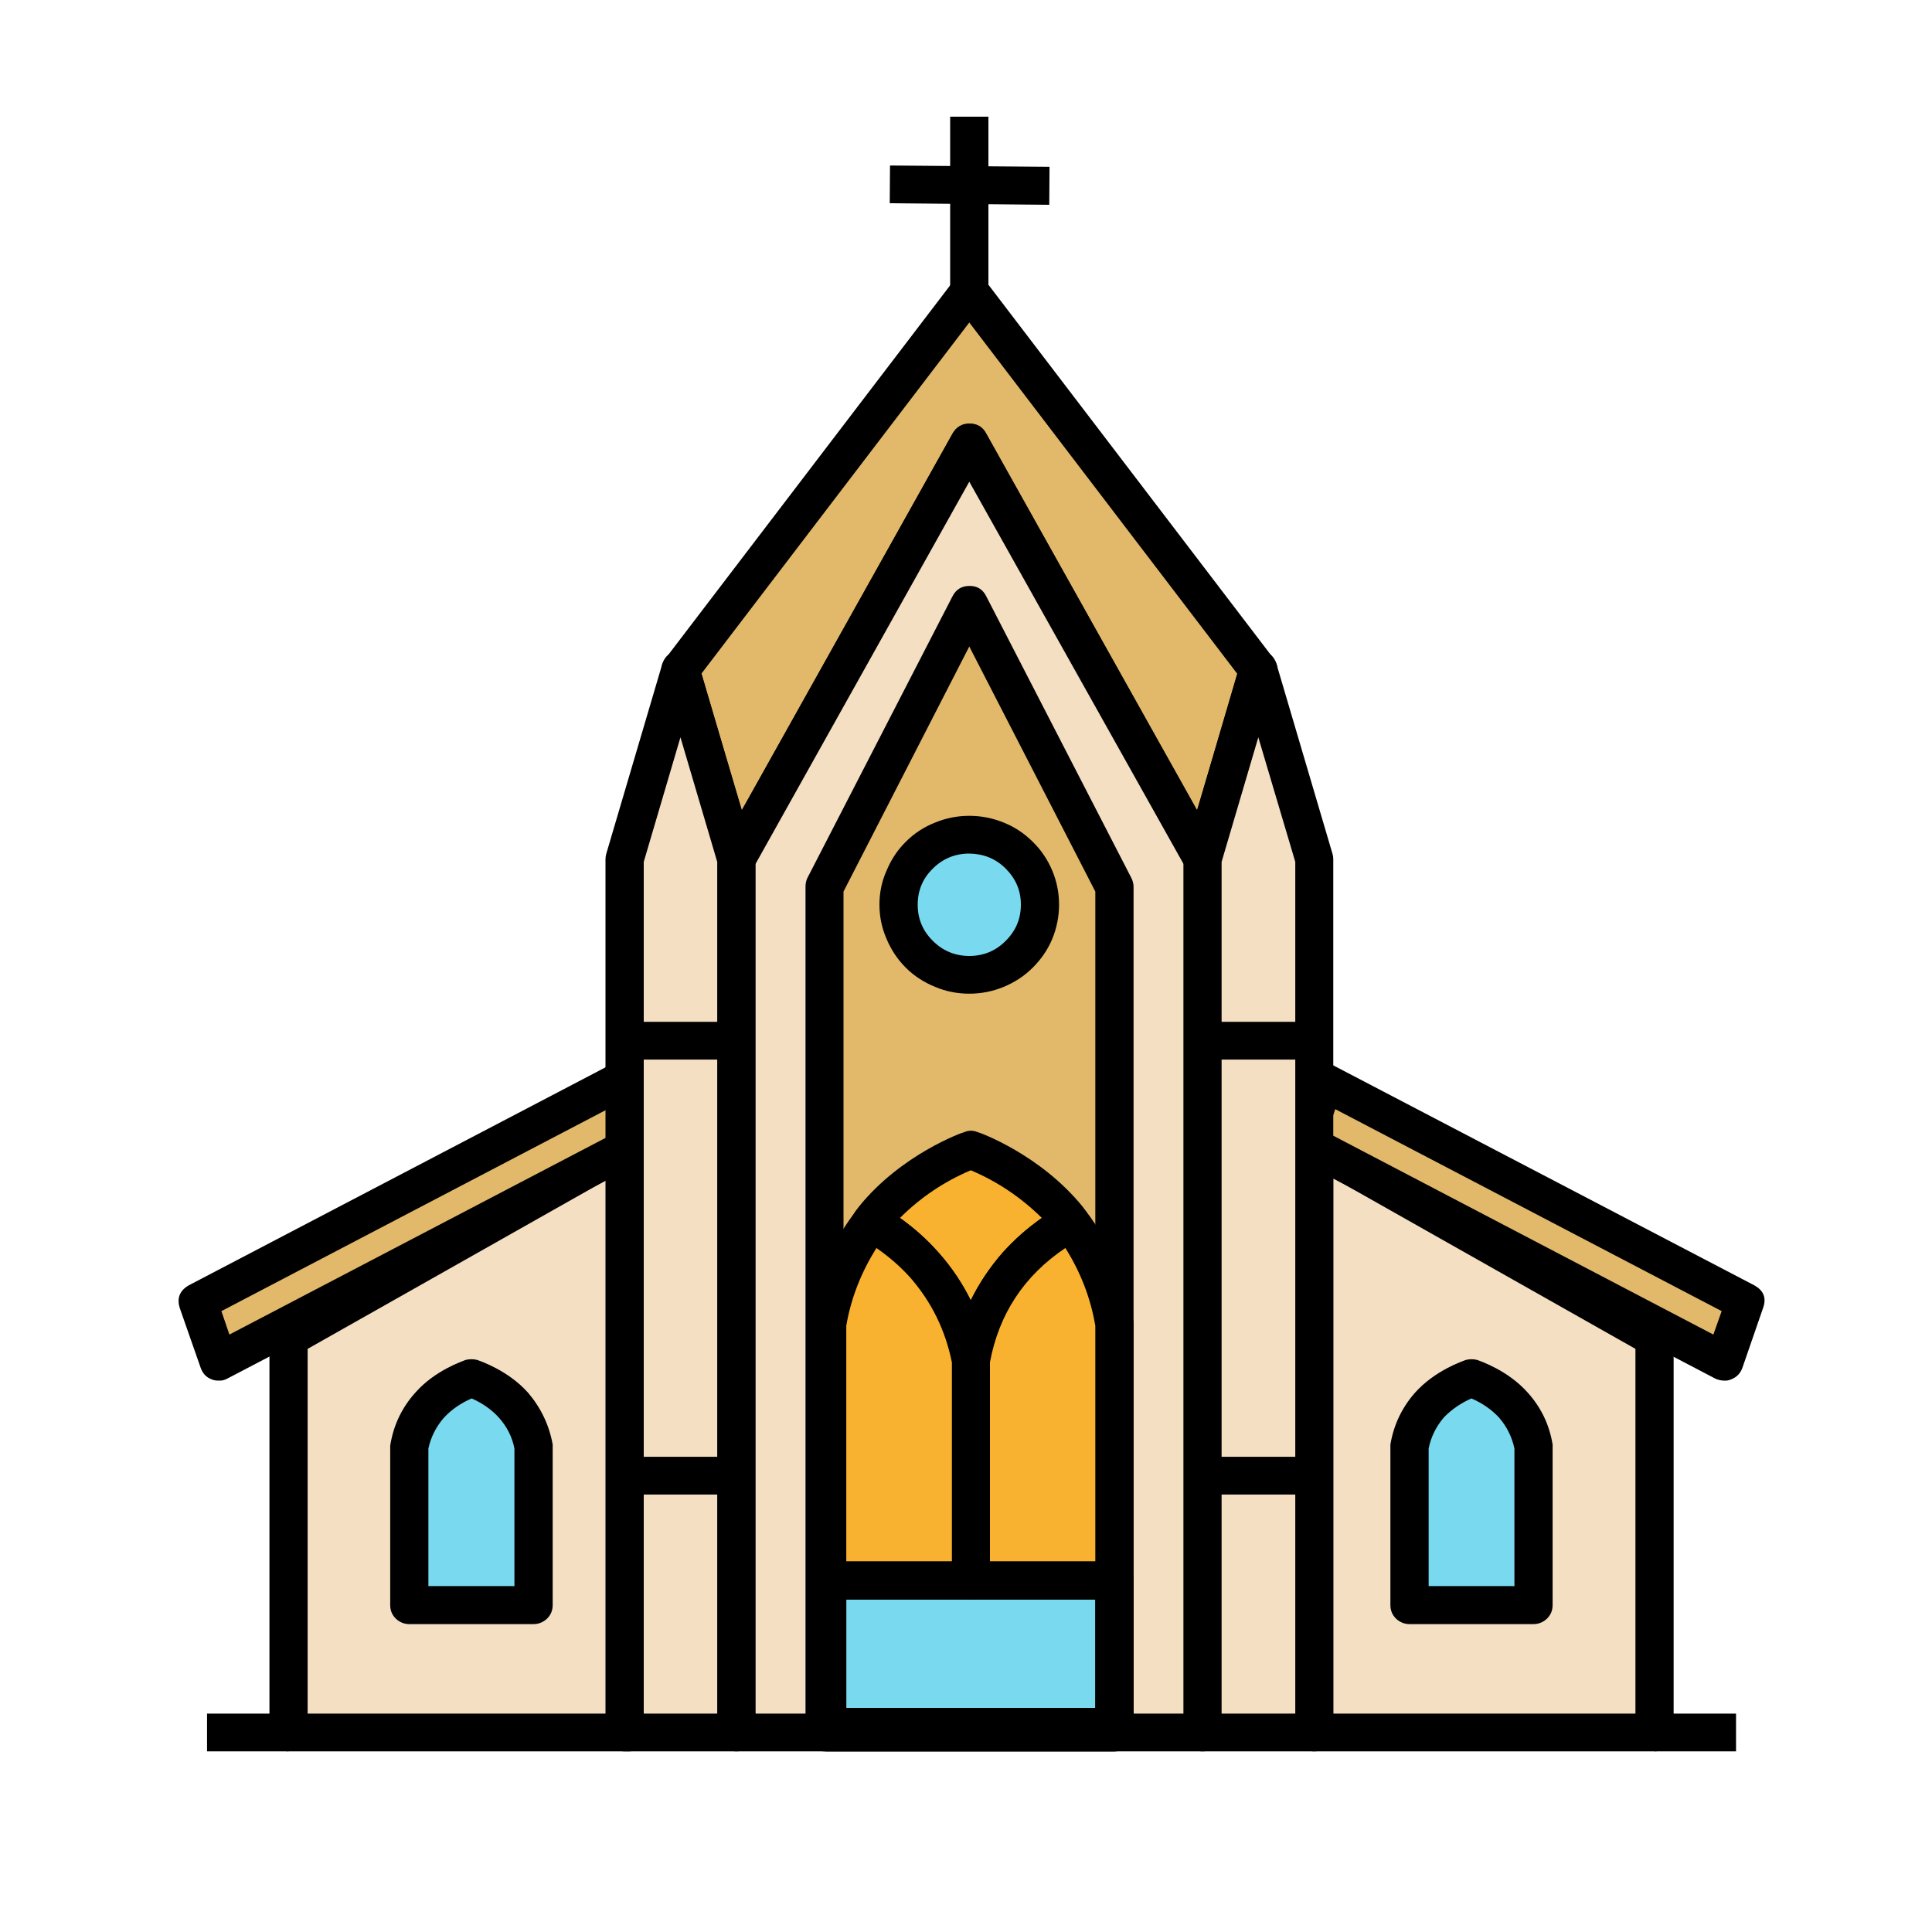 <svg xmlns="http://www.w3.org/2000/svg" xmlns:xlink="http://www.w3.org/1999/xlink" width="40" zoomAndPan="magnify" viewBox="0 0 30 30" height="40" preserveAspectRatio="xMidYMid meet" version="1.0"><defs><clipPath id="048ea63b3c"><path d="M 27 29 L 29 29 L 29 29.031 L 27 29.031 Z M 27 29 " clip-rule="nonzero"/></clipPath><clipPath id="b089b65cd0"><path d="M 20 17 L 26 17 L 26 27.207 L 20 27.207 Z M 20 17 " clip-rule="nonzero"/></clipPath><clipPath id="8bec1f6684"><path d="M 20 16 L 27.426 16 L 27.426 22 L 20 22 Z M 20 16 " clip-rule="nonzero"/></clipPath><clipPath id="692f01ac1e"><path d="M 19 16 L 27.426 16 L 27.426 22 L 19 22 Z M 19 16 " clip-rule="nonzero"/></clipPath><clipPath id="782a82c645"><path d="M 4 17 L 11 17 L 11 27.207 L 4 27.207 Z M 4 17 " clip-rule="nonzero"/></clipPath><clipPath id="7444727694"><path d="M 2.746 16 L 11 16 L 11 22 L 2.746 22 Z M 2.746 16 " clip-rule="nonzero"/></clipPath><clipPath id="7da205e068"><path d="M 11 6 L 19 6 L 19 27.207 L 11 27.207 Z M 11 6 " clip-rule="nonzero"/></clipPath><clipPath id="4ba8a6cc56"><path d="M 12 9 L 18 9 L 18 27.207 L 12 27.207 Z M 12 9 " clip-rule="nonzero"/></clipPath><clipPath id="19cdcf22db"><path d="M 18 10 L 21 10 L 21 27.207 L 18 27.207 Z M 18 10 " clip-rule="nonzero"/></clipPath><clipPath id="90f5d571f2"><path d="M 9 10 L 12 10 L 12 27.207 L 9 27.207 Z M 9 10 " clip-rule="nonzero"/></clipPath><clipPath id="2820900b60"><path d="M 12 24 L 18 24 L 18 27.207 L 12 27.207 Z M 12 24 " clip-rule="nonzero"/></clipPath><clipPath id="379d0d7e45"><path d="M 12 24 L 18 24 L 18 27.207 L 12 27.207 Z M 12 24 " clip-rule="nonzero"/></clipPath><clipPath id="898ff17d46"><path d="M 14 1.801 L 16 1.801 L 16 5 L 14 5 Z M 14 1.801 " clip-rule="nonzero"/></clipPath><clipPath id="b2522691a6"><path d="M 3 26 L 5 26 L 5 27.207 L 3 27.207 Z M 3 26 " clip-rule="nonzero"/></clipPath><clipPath id="9eac03dffe"><path d="M 25 26 L 27 26 L 27 27.207 L 25 27.207 Z M 25 26 " clip-rule="nonzero"/></clipPath></defs><g clip-path="url(#048ea63b3c)"><path fill="#000000" d="M 28.648 29.32 C 28.621 29.18 28.445 29.203 28.359 29.328 C 28.105 29.695 27.98 28.977 27.738 29.203 C 27.613 29.324 27.859 29.914 28.027 30.078 C 28.059 30.109 28.105 30.113 28.141 30.086 C 28.41 29.883 28.668 29.434 28.648 29.32 Z M 28.852 29.355 C 28.898 29.652 28.496 30.312 28.176 30.371 C 27.977 30.406 27.727 29.82 27.648 29.605 C 27.582 29.422 27.543 29.125 27.762 29.074 C 27.961 29.027 28.094 29.199 28.215 29.332 C 28.469 29.117 28.777 28.855 28.852 29.355 " fill-opacity="1" fill-rule="nonzero"/></g><path fill="#f4dfc3" d="M 20.406 17.789 L 25.691 20.773 L 25.691 26.902 L 20.406 26.902 Z M 20.406 17.789 " fill-opacity="1" fill-rule="nonzero"/><g clip-path="url(#b089b65cd0)"><path fill="#000000" d="M 25.691 27.195 L 20.406 27.195 C 20.324 27.195 20.258 27.168 20.199 27.109 C 20.141 27.055 20.113 26.984 20.113 26.902 L 20.113 17.789 C 20.109 17.672 20.16 17.59 20.258 17.531 C 20.359 17.477 20.457 17.473 20.555 17.527 L 25.84 20.516 C 25.934 20.574 25.984 20.66 25.988 20.773 L 25.988 26.902 C 25.988 26.984 25.957 27.055 25.898 27.109 C 25.844 27.168 25.773 27.195 25.691 27.195 Z M 20.703 26.609 L 25.395 26.609 L 25.395 20.945 L 20.703 18.293 Z M 20.703 26.609 " fill-opacity="1" fill-rule="nonzero"/></g><path fill="#78d9ef" d="M 23.812 24.922 L 23.812 22.469 C 23.77 22.223 23.664 22.008 23.5 21.82 C 23.316 21.629 23.102 21.488 22.848 21.398 C 22.598 21.488 22.379 21.629 22.195 21.82 C 22.035 22.008 21.93 22.223 21.887 22.469 L 21.887 24.922 Z M 23.812 24.922 " fill-opacity="1" fill-rule="nonzero"/><path fill="#000000" d="M 23.812 25.219 L 21.887 25.219 C 21.805 25.219 21.734 25.188 21.676 25.133 C 21.617 25.074 21.59 25.004 21.59 24.922 L 21.59 22.43 C 21.641 22.125 21.77 21.855 21.973 21.625 C 22.285 21.277 22.711 21.137 22.762 21.117 C 22.82 21.102 22.879 21.102 22.938 21.117 C 22.988 21.137 23.414 21.277 23.723 21.625 C 23.93 21.855 24.059 22.125 24.109 22.43 L 24.109 24.922 C 24.109 25.004 24.082 25.074 24.023 25.133 C 23.965 25.188 23.895 25.219 23.812 25.219 Z M 22.184 24.629 L 23.516 24.629 L 23.516 22.492 C 23.477 22.312 23.398 22.152 23.277 22.012 C 23.156 21.883 23.012 21.785 22.848 21.715 C 22.688 21.785 22.543 21.883 22.418 22.012 C 22.301 22.152 22.219 22.312 22.184 22.492 Z M 22.184 24.629 " fill-opacity="1" fill-rule="nonzero"/><g clip-path="url(#8bec1f6684)"><path fill="#e2b96a" d="M 26.773 21.145 L 20.246 17.73 L 20.566 16.801 L 27.098 20.219 Z M 26.773 21.145 " fill-opacity="1" fill-rule="nonzero"/></g><g clip-path="url(#692f01ac1e)"><path fill="#000000" d="M 26.773 21.438 C 26.723 21.438 26.676 21.426 26.633 21.406 L 20.105 17.988 C 19.957 17.91 19.91 17.793 19.965 17.637 L 20.289 16.711 C 20.316 16.621 20.371 16.562 20.457 16.527 C 20.543 16.496 20.625 16.5 20.703 16.543 L 27.238 19.957 C 27.387 20.039 27.434 20.156 27.375 20.316 L 27.055 21.242 C 27.023 21.328 26.965 21.387 26.883 21.418 C 26.848 21.434 26.809 21.441 26.773 21.438 Z M 20.609 17.586 L 26.605 20.723 L 26.734 20.359 L 20.734 17.223 Z M 20.609 17.586 " fill-opacity="1" fill-rule="nonzero"/></g><path fill="#f4dfc3" d="M 9.766 17.789 L 4.48 20.773 L 4.48 26.902 L 9.766 26.902 Z M 9.766 17.789 " fill-opacity="1" fill-rule="nonzero"/><g clip-path="url(#782a82c645)"><path fill="#000000" d="M 9.766 27.195 L 4.48 27.195 C 4.398 27.195 4.328 27.168 4.273 27.109 C 4.215 27.055 4.184 26.984 4.184 26.902 L 4.184 20.773 C 4.184 20.66 4.234 20.574 4.332 20.516 L 9.617 17.527 C 9.715 17.473 9.816 17.477 9.914 17.531 C 10.012 17.59 10.062 17.672 10.062 17.789 L 10.062 26.902 C 10.062 26.984 10.031 27.055 9.973 27.109 C 9.914 27.168 9.848 27.195 9.766 27.195 Z M 4.777 26.609 L 9.469 26.609 L 9.469 18.293 L 4.777 20.945 Z M 4.777 26.609 " fill-opacity="1" fill-rule="nonzero"/></g><path fill="#78d9ef" d="M 6.355 24.922 L 6.355 22.469 C 6.398 22.223 6.504 22.008 6.672 21.82 C 6.934 21.523 7.324 21.398 7.324 21.398 C 7.574 21.488 7.789 21.629 7.969 21.82 C 8.137 22.008 8.242 22.223 8.285 22.469 L 8.285 24.922 Z M 6.355 24.922 " fill-opacity="1" fill-rule="nonzero"/><path fill="#000000" d="M 8.285 25.219 L 6.355 25.219 C 6.273 25.219 6.203 25.188 6.145 25.133 C 6.086 25.074 6.059 25.004 6.059 24.922 L 6.059 22.469 C 6.059 22.453 6.059 22.441 6.062 22.43 C 6.113 22.125 6.242 21.855 6.449 21.625 C 6.754 21.277 7.184 21.137 7.23 21.117 C 7.289 21.102 7.352 21.102 7.41 21.117 C 7.461 21.137 7.887 21.277 8.199 21.625 C 8.398 21.859 8.527 22.125 8.582 22.43 L 8.582 24.922 C 8.582 25.004 8.555 25.074 8.496 25.133 C 8.438 25.188 8.367 25.219 8.285 25.219 Z M 6.652 24.629 L 7.988 24.629 L 7.988 22.492 C 7.953 22.312 7.871 22.152 7.746 22.012 C 7.629 21.883 7.484 21.785 7.324 21.715 C 7.16 21.785 7.016 21.883 6.895 22.012 C 6.773 22.152 6.691 22.312 6.652 22.492 Z M 6.652 24.629 " fill-opacity="1" fill-rule="nonzero"/><path fill="#e2b96a" d="M 3.395 21.145 L 9.926 17.73 L 9.602 16.801 L 3.074 20.219 Z M 3.395 21.145 " fill-opacity="1" fill-rule="nonzero"/><g clip-path="url(#7444727694)"><path fill="#000000" d="M 3.395 21.438 C 3.355 21.438 3.32 21.434 3.285 21.418 C 3.203 21.387 3.148 21.328 3.117 21.242 L 2.793 20.316 C 2.742 20.16 2.789 20.039 2.934 19.957 L 9.461 16.543 C 9.543 16.5 9.625 16.496 9.711 16.527 C 9.797 16.562 9.852 16.621 9.883 16.711 L 10.203 17.637 C 10.266 17.793 10.219 17.91 10.066 17.988 L 3.531 21.406 C 3.488 21.43 3.445 21.441 3.395 21.438 Z M 3.438 20.359 L 3.562 20.723 L 9.562 17.586 L 9.434 17.223 Z M 3.438 20.359 " fill-opacity="1" fill-rule="nonzero"/></g><path fill="#e2b96a" d="M 18.672 13.344 L 15.051 6.875 L 11.434 13.344 L 10.566 10.402 L 15.051 4.52 L 19.539 10.402 Z M 18.672 13.344 " fill-opacity="1" fill-rule="nonzero"/><path fill="#000000" d="M 18.672 13.637 C 18.555 13.637 18.469 13.586 18.41 13.484 L 15.051 7.48 L 11.691 13.484 C 11.629 13.598 11.531 13.648 11.398 13.633 C 11.27 13.621 11.184 13.551 11.148 13.426 L 10.281 10.484 C 10.254 10.391 10.27 10.305 10.332 10.227 L 14.82 4.344 C 14.879 4.266 14.957 4.227 15.055 4.227 C 15.152 4.227 15.23 4.266 15.289 4.344 L 19.777 10.227 C 19.836 10.305 19.852 10.391 19.824 10.484 L 18.957 13.426 C 18.922 13.551 18.84 13.621 18.707 13.633 Z M 10.891 10.461 L 11.52 12.582 L 14.793 6.73 C 14.852 6.629 14.938 6.578 15.055 6.578 C 15.172 6.578 15.258 6.629 15.312 6.73 L 18.59 12.582 L 19.211 10.461 L 15.051 5.008 Z M 10.891 10.461 " fill-opacity="1" fill-rule="nonzero"/><path fill="#f4dfc3" d="M 18.672 26.902 L 11.434 26.902 L 11.434 13.344 L 15.051 6.875 L 18.672 13.344 Z M 18.672 26.902 " fill-opacity="1" fill-rule="nonzero"/><g clip-path="url(#7da205e068)"><path fill="#000000" d="M 18.672 27.195 L 11.434 27.195 C 11.352 27.195 11.281 27.168 11.227 27.109 C 11.168 27.055 11.137 26.984 11.137 26.902 L 11.137 13.344 C 11.137 13.293 11.148 13.246 11.172 13.199 L 14.793 6.73 C 14.852 6.629 14.938 6.578 15.055 6.578 C 15.172 6.578 15.258 6.629 15.312 6.73 L 18.93 13.199 C 18.957 13.246 18.969 13.293 18.969 13.344 L 18.969 26.902 C 18.969 26.984 18.941 27.055 18.883 27.109 C 18.824 27.168 18.754 27.195 18.672 27.195 Z M 11.73 26.609 L 18.379 26.609 L 18.379 13.418 L 15.051 7.48 L 11.73 13.418 Z M 11.73 26.609 " fill-opacity="1" fill-rule="nonzero"/></g><path fill="#e2b96a" d="M 17.305 26.902 L 12.805 26.902 L 12.805 13.77 L 15.051 9.395 L 17.305 13.77 Z M 17.305 26.902 " fill-opacity="1" fill-rule="nonzero"/><g clip-path="url(#4ba8a6cc56)"><path fill="#000000" d="M 17.305 27.195 L 12.805 27.195 C 12.723 27.195 12.652 27.168 12.594 27.109 C 12.535 27.055 12.508 26.984 12.508 26.902 L 12.508 13.77 C 12.508 13.723 12.516 13.68 12.535 13.637 L 14.789 9.262 C 14.844 9.152 14.934 9.098 15.055 9.098 C 15.176 9.098 15.262 9.152 15.316 9.262 L 17.57 13.637 C 17.59 13.68 17.602 13.723 17.602 13.77 L 17.602 26.902 C 17.602 26.984 17.574 27.055 17.516 27.109 C 17.457 27.168 17.387 27.195 17.305 27.195 Z M 13.098 26.609 L 17.008 26.609 L 17.008 13.844 L 15.051 10.039 L 13.098 13.844 Z M 13.098 26.609 " fill-opacity="1" fill-rule="nonzero"/></g><path fill="#f4dfc3" d="M 18.672 26.902 L 20.406 26.902 L 20.406 13.344 L 19.539 10.402 L 18.672 13.344 Z M 18.672 26.902 " fill-opacity="1" fill-rule="nonzero"/><g clip-path="url(#19cdcf22db)"><path fill="#000000" d="M 20.406 27.195 L 18.672 27.195 C 18.59 27.195 18.523 27.168 18.465 27.109 C 18.406 27.055 18.379 26.984 18.379 26.902 L 18.379 13.344 C 18.379 13.316 18.383 13.285 18.387 13.258 L 19.258 10.32 C 19.297 10.18 19.391 10.109 19.539 10.109 C 19.688 10.105 19.781 10.176 19.824 10.32 L 20.691 13.258 C 20.699 13.285 20.703 13.312 20.703 13.344 L 20.703 26.902 C 20.703 26.984 20.676 27.055 20.617 27.109 C 20.559 27.168 20.488 27.195 20.406 27.195 Z M 18.969 26.609 L 20.113 26.609 L 20.113 13.383 L 19.539 11.449 L 18.969 13.383 Z M 18.969 26.609 " fill-opacity="1" fill-rule="nonzero"/></g><path fill="#f4dfc3" d="M 9.699 26.902 L 11.434 26.902 L 11.434 13.344 L 10.566 10.402 L 9.699 13.344 Z M 9.699 26.902 " fill-opacity="1" fill-rule="nonzero"/><g clip-path="url(#90f5d571f2)"><path fill="#000000" d="M 11.434 27.195 L 9.699 27.195 C 9.617 27.195 9.547 27.168 9.492 27.109 C 9.434 27.055 9.402 26.984 9.402 26.902 L 9.402 13.344 C 9.402 13.316 9.406 13.285 9.414 13.258 L 10.281 10.32 C 10.324 10.18 10.418 10.109 10.566 10.109 C 10.715 10.109 10.809 10.18 10.852 10.32 L 11.715 13.258 C 11.727 13.285 11.73 13.312 11.73 13.344 L 11.73 26.902 C 11.73 26.984 11.703 27.055 11.645 27.109 C 11.586 27.168 11.516 27.195 11.434 27.195 Z M 9.996 26.609 L 11.137 26.609 L 11.137 13.383 L 10.566 11.449 L 9.996 13.383 Z M 9.996 26.609 " fill-opacity="1" fill-rule="nonzero"/></g><path fill="#f9b130" d="M 16.621 18.98 C 16.316 19.156 16.043 19.375 15.801 19.637 C 15.422 20.066 15.18 20.566 15.074 21.129 C 14.973 20.566 14.73 20.066 14.352 19.637 C 14.109 19.375 13.832 19.156 13.523 18.98 L 13.57 18.926 C 14.184 18.164 15.074 17.852 15.074 17.852 C 15.074 17.852 15.969 18.164 16.578 18.926 Z M 16.621 18.98 " fill-opacity="1" fill-rule="nonzero"/><path fill="#000000" d="M 15.074 21.426 L 15.07 21.426 C 14.898 21.426 14.801 21.34 14.781 21.168 C 14.703 20.758 14.543 20.383 14.297 20.043 C 14.051 19.703 13.746 19.434 13.375 19.234 C 13.301 19.188 13.254 19.125 13.238 19.039 C 13.219 18.953 13.234 18.875 13.289 18.801 C 13.305 18.781 13.32 18.762 13.336 18.738 C 13.992 17.926 14.938 17.586 14.977 17.578 C 15.043 17.551 15.109 17.551 15.176 17.578 C 15.215 17.586 16.152 17.926 16.812 18.738 L 16.859 18.809 C 16.91 18.875 16.93 18.953 16.914 19.039 C 16.895 19.125 16.848 19.188 16.77 19.234 C 16.488 19.391 16.238 19.59 16.023 19.832 C 15.684 20.219 15.465 20.664 15.367 21.168 C 15.348 21.34 15.25 21.426 15.074 21.426 Z M 13.973 18.914 C 14.195 19.07 14.395 19.246 14.57 19.445 C 14.773 19.672 14.941 19.922 15.074 20.195 C 15.207 19.922 15.375 19.672 15.574 19.445 C 15.754 19.246 15.957 19.066 16.18 18.914 C 15.859 18.598 15.492 18.348 15.074 18.172 C 14.66 18.348 14.293 18.594 13.973 18.914 Z M 13.973 18.914 " fill-opacity="1" fill-rule="nonzero"/><path fill="#78d9ef" d="M 12.844 24.539 L 17.305 24.539 L 17.305 26.812 L 12.844 26.812 Z M 12.844 24.539 " fill-opacity="1" fill-rule="nonzero"/><g clip-path="url(#2820900b60)"><path fill="#000000" d="M 17.305 27.109 L 12.844 27.109 C 12.762 27.109 12.691 27.082 12.633 27.023 C 12.574 26.965 12.547 26.895 12.547 26.816 L 12.547 24.539 C 12.547 24.461 12.574 24.391 12.633 24.332 C 12.691 24.277 12.762 24.246 12.844 24.246 L 17.305 24.246 C 17.387 24.246 17.457 24.277 17.516 24.332 C 17.574 24.391 17.602 24.461 17.602 24.539 L 17.602 26.816 C 17.602 26.895 17.574 26.965 17.516 27.023 C 17.457 27.082 17.387 27.109 17.305 27.109 Z M 13.141 26.52 L 17.008 26.52 L 17.008 24.836 L 13.141 24.836 Z M 13.141 26.52 " fill-opacity="1" fill-rule="nonzero"/></g><path fill="#f9b130" d="M 17.305 20.566 L 17.305 24.539 L 15.074 24.539 L 15.074 21.129 C 15.18 20.566 15.422 20.066 15.801 19.637 C 16.043 19.375 16.316 19.156 16.621 18.98 C 16.98 19.453 17.207 19.98 17.305 20.566 Z M 17.305 20.566 " fill-opacity="1" fill-rule="nonzero"/><path fill="#000000" d="M 17.305 24.836 L 15.074 24.836 C 14.996 24.836 14.926 24.805 14.867 24.75 C 14.809 24.691 14.781 24.621 14.781 24.539 L 14.781 21.09 C 14.891 20.469 15.156 19.922 15.574 19.445 C 15.836 19.156 16.137 18.914 16.473 18.723 C 16.625 18.641 16.754 18.668 16.859 18.801 C 17.25 19.316 17.496 19.895 17.602 20.531 L 17.602 24.539 C 17.602 24.621 17.574 24.691 17.516 24.75 C 17.457 24.805 17.387 24.836 17.305 24.836 Z M 15.371 24.246 L 17.008 24.246 L 17.008 20.586 C 16.934 20.152 16.777 19.75 16.543 19.379 C 15.902 19.809 15.512 20.402 15.371 21.156 Z M 15.371 24.246 " fill-opacity="1" fill-rule="nonzero"/><path fill="#f9b130" d="M 15.074 21.129 L 15.074 24.539 L 12.844 24.539 L 12.844 20.566 C 12.938 19.98 13.164 19.453 13.523 18.98 C 13.832 19.156 14.109 19.375 14.352 19.637 C 14.73 20.066 14.973 20.566 15.074 21.129 Z M 15.074 21.129 " fill-opacity="1" fill-rule="nonzero"/><path fill="#000000" d="M 15.074 24.836 L 12.844 24.836 C 12.762 24.836 12.691 24.805 12.633 24.75 C 12.574 24.691 12.547 24.621 12.547 24.539 L 12.547 20.566 C 12.547 20.555 12.547 20.543 12.551 20.531 C 12.551 20.492 12.664 19.617 13.293 18.801 C 13.398 18.664 13.527 18.637 13.68 18.723 C 14.016 18.914 14.312 19.156 14.57 19.445 C 14.992 19.922 15.258 20.469 15.367 21.09 C 15.367 21.105 15.371 21.121 15.371 21.129 L 15.371 24.539 C 15.371 24.621 15.344 24.691 15.285 24.75 C 15.227 24.805 15.156 24.836 15.074 24.836 Z M 13.141 24.246 L 14.781 24.246 L 14.781 21.156 C 14.68 20.656 14.465 20.215 14.129 19.832 C 13.973 19.66 13.801 19.512 13.609 19.379 C 13.375 19.754 13.215 20.152 13.141 20.586 Z M 13.141 24.246 " fill-opacity="1" fill-rule="nonzero"/><g clip-path="url(#379d0d7e45)"><path fill="#000000" d="M 17.305 27.195 L 12.844 27.195 C 12.762 27.195 12.691 27.168 12.633 27.109 C 12.574 27.055 12.547 26.984 12.547 26.902 L 12.547 24.539 C 12.547 24.461 12.574 24.391 12.633 24.332 C 12.691 24.277 12.762 24.246 12.844 24.246 L 17.305 24.246 C 17.387 24.246 17.457 24.277 17.516 24.332 C 17.574 24.391 17.602 24.461 17.602 24.539 L 17.602 26.902 C 17.602 26.984 17.574 27.055 17.516 27.109 C 17.457 27.168 17.387 27.195 17.305 27.195 Z M 13.141 26.609 L 17.008 26.609 L 17.008 24.836 L 13.141 24.836 Z M 13.141 26.609 " fill-opacity="1" fill-rule="nonzero"/></g><g clip-path="url(#898ff17d46)"><path fill="#000000" d="M 14.754 1.812 L 15.348 1.812 L 15.348 4.52 L 14.754 4.52 Z M 14.754 1.812 " fill-opacity="1" fill-rule="nonzero"/></g><path fill="#000000" d="M 13.816 3.156 L 13.82 2.57 L 16.297 2.59 L 16.293 3.18 Z M 13.816 3.156 " fill-opacity="1" fill-rule="nonzero"/><path fill="#000000" d="M 18.734 22.621 L 20.406 22.621 L 20.406 23.207 L 18.734 23.207 Z M 18.734 22.621 " fill-opacity="1" fill-rule="nonzero"/><path fill="#000000" d="M 18.734 15.867 L 20.406 15.867 L 20.406 16.453 L 18.734 16.453 Z M 18.734 15.867 " fill-opacity="1" fill-rule="nonzero"/><path fill="#000000" d="M 9.73 22.621 L 11.406 22.621 L 11.406 23.207 L 9.73 23.207 Z M 9.73 22.621 " fill-opacity="1" fill-rule="nonzero"/><path fill="#000000" d="M 9.73 15.867 L 11.406 15.867 L 11.406 16.453 L 9.73 16.453 Z M 9.73 15.867 " fill-opacity="1" fill-rule="nonzero"/><path fill="#78d9ef" d="M 16.148 14.047 C 16.148 14.191 16.121 14.332 16.066 14.465 C 16.008 14.598 15.93 14.715 15.828 14.816 C 15.723 14.918 15.605 15 15.473 15.055 C 15.336 15.109 15.195 15.137 15.051 15.137 C 14.906 15.137 14.766 15.109 14.633 15.055 C 14.496 15 14.379 14.918 14.277 14.816 C 14.172 14.715 14.094 14.598 14.039 14.465 C 13.98 14.332 13.953 14.191 13.953 14.047 C 13.953 13.902 13.98 13.766 14.039 13.633 C 14.094 13.5 14.172 13.383 14.277 13.277 C 14.379 13.176 14.496 13.098 14.633 13.043 C 14.766 12.988 14.906 12.961 15.051 12.961 C 15.195 12.961 15.336 12.988 15.473 13.043 C 15.605 13.098 15.723 13.176 15.828 13.277 C 15.93 13.383 16.008 13.5 16.066 13.633 C 16.121 13.766 16.148 13.902 16.148 14.047 Z M 16.148 14.047 " fill-opacity="1" fill-rule="nonzero"/><path fill="#000000" d="M 15.051 15.43 C 14.867 15.43 14.688 15.395 14.52 15.324 C 14.348 15.254 14.195 15.156 14.066 15.027 C 13.934 14.895 13.836 14.746 13.766 14.578 C 13.691 14.406 13.656 14.23 13.656 14.047 C 13.656 13.863 13.691 13.688 13.766 13.52 C 13.836 13.352 13.934 13.199 14.066 13.07 C 14.195 12.941 14.348 12.84 14.52 12.773 C 14.688 12.703 14.867 12.668 15.051 12.668 C 15.234 12.668 15.414 12.703 15.586 12.773 C 15.754 12.84 15.906 12.941 16.035 13.07 C 16.168 13.199 16.27 13.352 16.34 13.52 C 16.41 13.688 16.445 13.863 16.445 14.047 C 16.445 14.23 16.41 14.406 16.34 14.578 C 16.27 14.746 16.168 14.895 16.035 15.027 C 15.906 15.156 15.754 15.254 15.586 15.324 C 15.414 15.395 15.234 15.43 15.051 15.43 Z M 15.051 13.254 C 14.832 13.254 14.641 13.332 14.484 13.488 C 14.328 13.641 14.25 13.828 14.25 14.047 C 14.25 14.27 14.328 14.453 14.484 14.609 C 14.641 14.766 14.832 14.844 15.051 14.844 C 15.273 14.844 15.461 14.766 15.617 14.609 C 15.773 14.453 15.852 14.27 15.852 14.047 C 15.852 13.828 15.773 13.645 15.617 13.488 C 15.461 13.332 15.273 13.258 15.051 13.254 Z M 15.051 13.254 " fill-opacity="1" fill-rule="nonzero"/><g clip-path="url(#b2522691a6)"><path fill="#000000" d="M 3.215 26.609 L 4.48 26.609 L 4.48 27.195 L 3.215 27.195 Z M 3.215 26.609 " fill-opacity="1" fill-rule="nonzero"/></g><g clip-path="url(#9eac03dffe)"><path fill="#000000" d="M 25.691 26.609 L 26.957 26.609 L 26.957 27.195 L 25.691 27.195 Z M 25.691 26.609 " fill-opacity="1" fill-rule="nonzero"/></g></svg>
